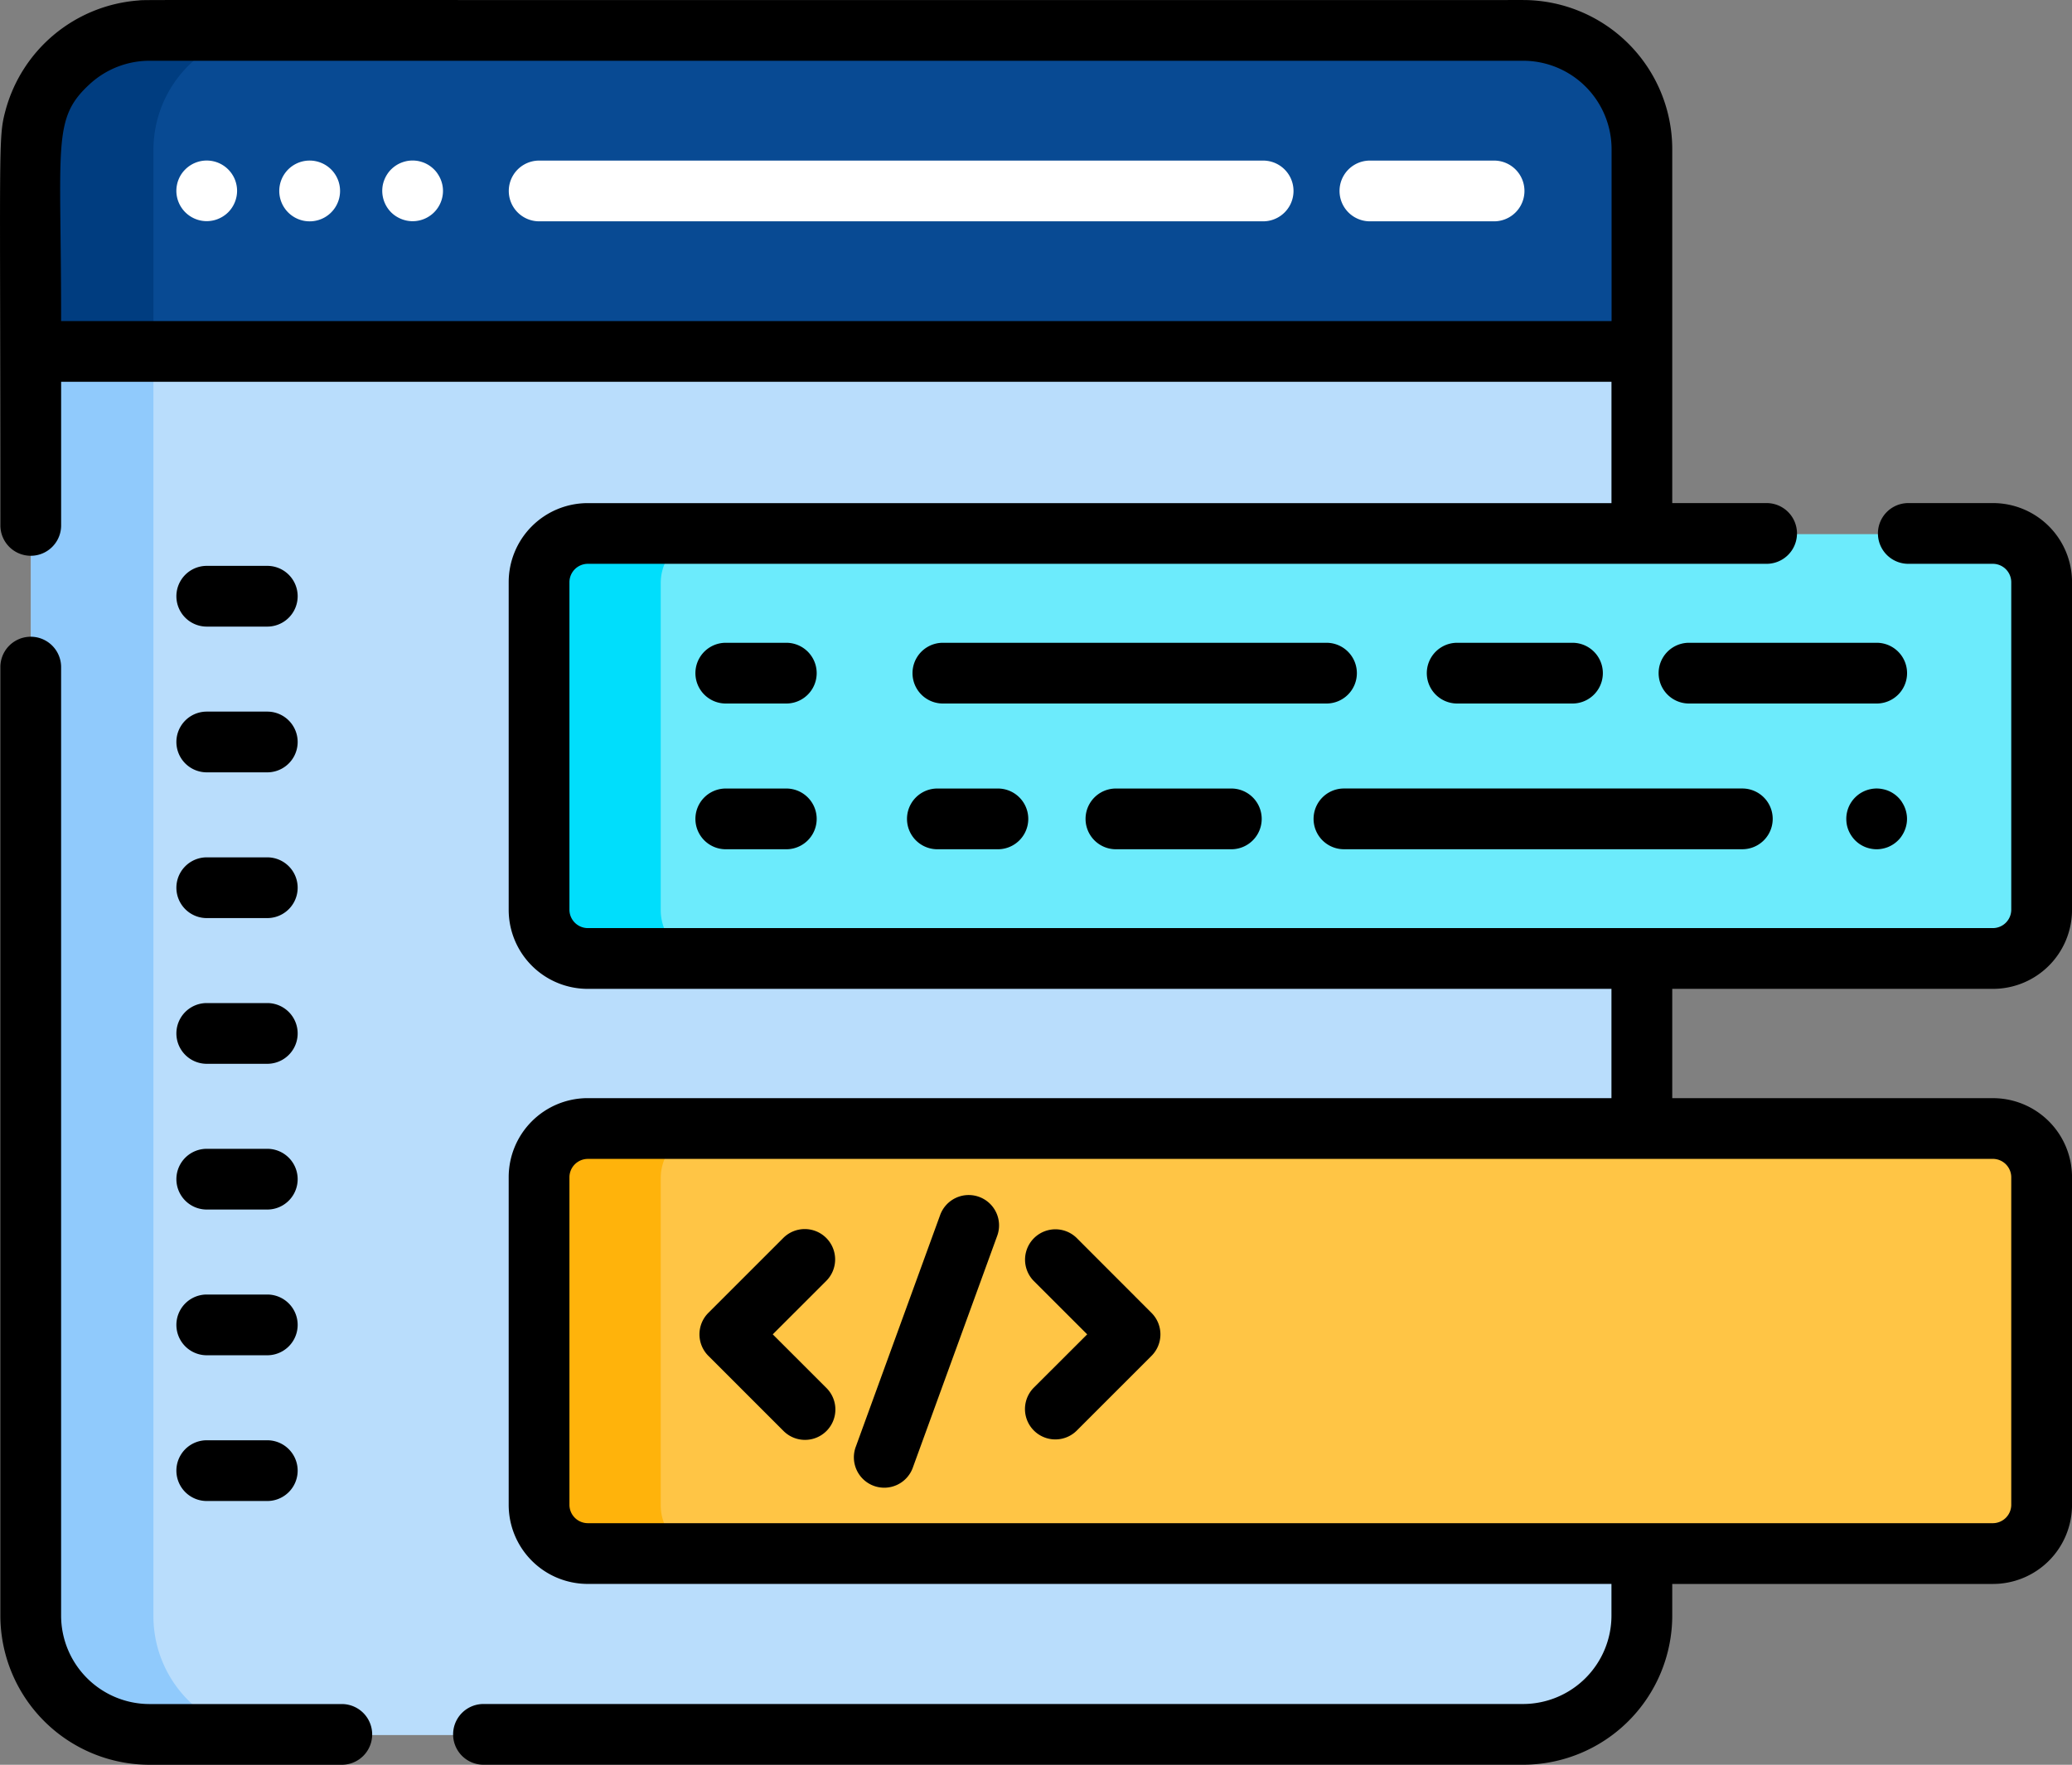 <svg xmlns="http://www.w3.org/2000/svg" width="85" height="72.41" viewBox="0 0 85 72.41">
  <rect x="0" y="0" width="85" height="72.41" fill="#808080" stroke="none"/>
  <g id="Grupo_140246" data-name="Grupo 140246" transform="translate(-180 -803)">
    <path id="Trazado_193373" data-name="Trazado 193373" d="M68.874,45.594H12.524a4.873,4.873,0,0,0-4.873,4.873v60.17a4.873,4.873,0,0,0,4.873,4.873h56.35a4.868,4.868,0,0,0,4.041-2.149c1.231-1.822.708-3.457.832-5.271V50.467A4.873,4.873,0,0,0,68.874,45.594Z" transform="translate(173.619 758.681)" fill="#b9ddfc"/>
    <path id="Trazado_193374" data-name="Trazado 193374" d="M12.676,110.637V50.467a4.873,4.873,0,0,1,4.873-4.873H12.525a4.873,4.873,0,0,0-4.873,4.873v60.17a4.873,4.873,0,0,0,4.873,4.873h5.024A4.873,4.873,0,0,1,12.676,110.637Z" transform="translate(173.618 758.681)" fill="#90cafc"/>
    <path id="Trazado_193375" data-name="Trazado 193375" d="M73.747,50.2a4.873,4.873,0,0,0-4.873-4.873H42.967c-33.554,0-32.137-.508-34.05,1.6A4.856,4.856,0,0,0,7.651,50.2v8.3h66.1Z" transform="translate(173.619 758.951)" fill="#084a93"/>
    <path id="Trazado_193376" data-name="Trazado 193376" d="M12.585,50.222a4.873,4.873,0,0,1,4.873-4.873C13.1,45.37,9.41,44.6,7.9,48.433c-.438,1.111-.358,1.106-.339,10.087h5.024Z" transform="translate(173.71 758.926)" fill="#003d80"/>
    <path id="Trazado_193377" data-name="Trazado 193377" d="M192.9,187.371H135.25a2,2,0,0,1-1.993-1.993V171.925a2,2,0,0,1,1.993-1.993H192.9a2,2,0,0,1,1.993,1.993v13.453A2,2,0,0,1,192.9,187.371Z" transform="translate(68.866 654.984)" fill="#6cebfc"/>
    <path id="Trazado_193378" data-name="Trazado 193378" d="M192.9,334.438H135.25a2,2,0,0,1-1.993-1.993V318.992A2,2,0,0,1,135.25,317H192.9a2,2,0,0,1,1.993,1.993v13.453A2,2,0,0,1,192.9,334.438Z" transform="translate(68.866 532.332)" fill="#ffc545"/>
    <path id="Trazado_193379" data-name="Trazado 193379" d="M138.24,185.378V171.925a2,2,0,0,1,1.993-1.993H135.25a2,2,0,0,0-1.993,1.993v13.453a2,2,0,0,0,1.993,1.993h4.983A2,2,0,0,1,138.24,185.378Z" transform="translate(68.866 654.984)" fill="#00defc"/>
    <path id="Trazado_193380" data-name="Trazado 193380" d="M138.24,332.445V318.992A2,2,0,0,1,140.233,317H135.25a2,2,0,0,0-1.993,1.993v13.453a2,2,0,0,0,1.993,1.993h4.983A2,2,0,0,1,138.24,332.445Z" transform="translate(68.866 532.332)" fill="#ffb30b"/>
    <path id="Trazado_193381" data-name="Trazado 193381" d="M44.83,216.288h2.483a1.246,1.246,0,0,0,0-2.492H44.83a1.246,1.246,0,0,0,0,2.492Z" transform="translate(143.652 618.402)"/>
    <path id="Trazado_193382" data-name="Trazado 193382" d="M44.83,180.269h2.483a1.246,1.246,0,0,0,0-2.492H44.83a1.246,1.246,0,0,0,0,2.492Z" transform="translate(143.652 648.441)"/>
    <path id="Trazado_193383" data-name="Trazado 193383" d="M44.83,252.306h2.483a1.246,1.246,0,1,0,0-2.492H44.83a1.246,1.246,0,1,0,0,2.492Z" transform="translate(143.652 588.364)"/>
    <path id="Trazado_193384" data-name="Trazado 193384" d="M44.83,288.324h2.483a1.246,1.246,0,0,0,0-2.492H44.83a1.246,1.246,0,1,0,0,2.492Z" transform="translate(143.652 558.325)"/>
    <path id="Trazado_193385" data-name="Trazado 193385" d="M44.83,324.342h2.483a1.246,1.246,0,0,0,0-2.492H44.83a1.246,1.246,0,1,0,0,2.492Z" transform="translate(143.652 528.287)"/>
    <path id="Trazado_193386" data-name="Trazado 193386" d="M44.83,360.36h2.483a1.246,1.246,0,0,0,0-2.492H44.83a1.246,1.246,0,0,0,0,2.492Z" transform="translate(143.652 498.248)"/>
    <path id="Trazado_193387" data-name="Trazado 193387" d="M44.83,396.379h2.483a1.246,1.246,0,1,0,0-2.492H44.83a1.246,1.246,0,1,0,0,2.492Z" transform="translate(143.652 468.209)"/>
    <path id="Trazado_193388" data-name="Trazado 193388" d="M178.042,342.051a1.246,1.246,0,0,0-1.762,0l-3.074,3.074a1.246,1.246,0,0,0,0,1.762l3.074,3.074a1.246,1.246,0,1,0,1.762-1.762l-2.194-2.193,2.194-2.193A1.246,1.246,0,0,0,178.042,342.051Z" transform="translate(35.853 511.744)"/>
    <path id="Trazado_193389" data-name="Trazado 193389" d="M255.365,342.051a1.246,1.246,0,0,0-1.762,1.762l2.194,2.193L253.6,348.2a1.246,1.246,0,0,0,1.762,1.762l3.074-3.074a1.246,1.246,0,0,0,0-1.762Z" transform="translate(-31.197 511.744)"/>
    <path id="Trazado_193390" data-name="Trazado 193390" d="M216.211,333.359a1.246,1.246,0,0,0-1.6.744l-3.453,9.487a1.246,1.246,0,1,0,2.341.852l3.453-9.487A1.245,1.245,0,0,0,216.211,333.359Z" transform="translate(3.957 518.751)"/>
    <path id="Trazado_193391" data-name="Trazado 193391" d="M45.98,78.367a1.262,1.262,0,0,0-.115-.214,1.245,1.245,0,0,0-1.917-.19,1.205,1.205,0,0,0-.269.4,1.173,1.173,0,0,0-.071.232,1.221,1.221,0,0,0-.025.244,1.247,1.247,0,0,0,1.246,1.246,1.235,1.235,0,0,0,.244-.025,1.143,1.143,0,0,0,.232-.071,1.242,1.242,0,0,0,.216-.115,1.218,1.218,0,0,0,.189-.154,1.256,1.256,0,0,0,.364-.88,1.235,1.235,0,0,0-.025-.244A1.338,1.338,0,0,0,45.98,78.367Z" transform="translate(143.652 731.989)" fill="#fff"/>
    <path id="Trazado_193392" data-name="Trazado 193392" d="M70.26,77.6a1.247,1.247,0,1,0,.882.365A1.254,1.254,0,0,0,70.26,77.6Z" transform="translate(122.443 731.988)" fill="#fff"/>
    <path id="Trazado_193393" data-name="Trazado 193393" d="M96.852,78.366a1.263,1.263,0,0,0-.115-.214,1.075,1.075,0,0,0-.154-.19,1.3,1.3,0,0,0-.189-.156,1.309,1.309,0,0,0-.214-.115,1.463,1.463,0,0,0-.234-.071,1.263,1.263,0,0,0-.487,0,1.4,1.4,0,0,0-.233.071,1.285,1.285,0,0,0-.216.115,1.345,1.345,0,0,0-.19.156,1.157,1.157,0,0,0-.154.19,1.238,1.238,0,0,0-.114.214,1.308,1.308,0,0,0-.072.232,1.353,1.353,0,0,0-.023.244,1.257,1.257,0,0,0,.364.88,1.2,1.2,0,0,0,.19.154,1.287,1.287,0,0,0,.449.186,1.243,1.243,0,0,0,.721-.071,1.227,1.227,0,0,0,.214-.115,1.211,1.211,0,0,0,.189-.154,1.251,1.251,0,0,0,.365-.88,1.223,1.223,0,0,0-.025-.244A1.332,1.332,0,0,0,96.852,78.366Z" transform="translate(101.224 731.99)" fill="#fff"/>
    <path id="Trazado_193394" data-name="Trazado 193394" d="M156.649,77.6h-29.7a1.246,1.246,0,0,0,0,2.492h29.7a1.246,1.246,0,0,0,0-2.492Z" transform="translate(75.169 731.989)" fill="#fff"/>
    <path id="Trazado_193395" data-name="Trazado 193395" d="M337.348,77.6h-5.094a1.246,1.246,0,1,0,0,2.492h5.094a1.246,1.246,0,1,0,0-2.492Z" transform="translate(-96.056 731.989)" fill="#fff"/>
    <path id="Trazado_193396" data-name="Trazado 193396" d="M325.836,235.29h16.343a1.246,1.246,0,0,0,0-2.492H325.836a1.246,1.246,0,0,0,0,2.492Z" transform="translate(-90.703 602.555)"/>
    <path id="Trazado_193397" data-name="Trazado 193397" d="M358.53,199.272a1.246,1.246,0,1,0,0-2.492H353.8a1.246,1.246,0,1,0,0,2.492Z" transform="translate(-114.022 632.594)"/>
    <path id="Trazado_193398" data-name="Trazado 193398" d="M418.78,196.78h-7.7a1.246,1.246,0,1,0,0,2.492h7.7a1.246,1.246,0,0,0,0-2.492Z" transform="translate(-161.792 632.594)"/>
    <path id="Trazado_193399" data-name="Trazado 193399" d="M243.715,198.026a1.246,1.246,0,0,0-1.246-1.246H226.732a1.246,1.246,0,0,0,0,2.492H242.47A1.246,1.246,0,0,0,243.715,198.026Z" transform="translate(-8.052 632.594)"/>
    <path id="Trazado_193400" data-name="Trazado 193400" d="M269.494,232.8a1.246,1.246,0,0,0,0,2.492h4.734a1.246,1.246,0,0,0,0-2.492Z" transform="translate(-43.715 602.554)"/>
    <path id="Trazado_193401" data-name="Trazado 193401" d="M225.368,232.8a1.246,1.246,0,1,0,0,2.492h2.483a1.246,1.246,0,1,0,0-2.492Z" transform="translate(-6.914 602.554)"/>
    <path id="Trazado_193402" data-name="Trazado 193402" d="M175.569,232.8h-2.483a1.246,1.246,0,1,0,0,2.492h2.483a1.246,1.246,0,1,0,0-2.492Z" transform="translate(36.688 602.554)"/>
    <path id="Trazado_193403" data-name="Trazado 193403" d="M175.569,196.78h-2.483a1.246,1.246,0,0,0,0,2.492h2.483a1.246,1.246,0,0,0,0-2.492Z" transform="translate(36.688 632.594)"/>
    <path id="Trazado_193404" data-name="Trazado 193404" d="M458.519,233.353a1.148,1.148,0,0,0-.154-.19,1.213,1.213,0,0,0-.19-.156,1.212,1.212,0,0,0-.449-.184,1.2,1.2,0,0,0-.487,0,1.254,1.254,0,0,0-.233.07,1.358,1.358,0,0,0-.216.115,1.324,1.324,0,0,0-.189.156,1.242,1.242,0,0,0-.364.881,1.354,1.354,0,0,0,.023.244,1.24,1.24,0,0,0,.071.232,1.262,1.262,0,0,0,.115.214,1.239,1.239,0,0,0,.154.19,1.284,1.284,0,0,0,.189.156,1.331,1.331,0,0,0,.216.115,1.252,1.252,0,0,0,.233.07,1.218,1.218,0,0,0,.244.025,1.2,1.2,0,0,0,.243-.025,1.312,1.312,0,0,0,.234-.07,1.337,1.337,0,0,0,.214-.115,1.247,1.247,0,0,0,.19-.156,1.071,1.071,0,0,0,.154-.19,1.269,1.269,0,0,0,.186-.447,1.211,1.211,0,0,0,0-.487,1.257,1.257,0,0,0-.186-.448Z" transform="translate(-200.496 602.555)"/>
    <path id="Trazado_193405" data-name="Trazado 193405" d="M81.76,78.493A3.243,3.243,0,0,0,85,75.254V61.8a3.243,3.243,0,0,0-3.239-3.239H78.284a1.246,1.246,0,1,0,0,2.492H81.76a.757.757,0,0,1,.747.747V75.254A.757.757,0,0,1,81.76,76H24.106a.757.757,0,0,1-.747-.747V61.8a.757.757,0,0,1,.747-.747H72.471a1.246,1.246,0,0,0,0-2.492H68.6V44.039a6.126,6.126,0,0,0-6.119-6.119c-59.946.009-56.319-.018-56.812.019A6.123,6.123,0,0,0,.225,42.451C-.085,43.606.015,43.7.015,59.477a1.246,1.246,0,1,0,2.492,0V53.584h63.6v4.979h-42A3.243,3.243,0,0,0,20.867,61.8V75.254a3.243,3.243,0,0,0,3.239,3.239h42v4.484h-42a3.243,3.243,0,0,0-3.239,3.239V99.67a3.243,3.243,0,0,0,3.239,3.239h42v1.3a3.631,3.631,0,0,1-3.627,3.627H19.833a1.246,1.246,0,1,0,0,2.492H62.484A6.126,6.126,0,0,0,68.6,104.21v-1.3H81.76A3.243,3.243,0,0,0,85,99.67V86.217a3.243,3.243,0,0,0-3.239-3.239H68.6V78.493ZM2.506,51.092c.005-7.3-.381-8.3,1.181-9.728a3.623,3.623,0,0,1,2.447-.952h56.35a3.631,3.631,0,0,1,3.627,3.627v7.053ZM81.76,85.469a.757.757,0,0,1,.747.747V99.67a.757.757,0,0,1-.747.747H24.106a.757.757,0,0,1-.747-.747V86.217a.757.757,0,0,1,.747-.747Z" transform="translate(180.001 765.081)"/>
    <path id="Trazado_193406" data-name="Trazado 193406" d="M14.1,239.079H6.212a3.631,3.631,0,0,1-3.627-3.627v-38.92a1.246,1.246,0,1,0-2.492,0v38.92a6.126,6.126,0,0,0,6.119,6.119H14.1a1.246,1.246,0,1,0,0-2.492Z" transform="translate(179.922 633.84)"/>
  </g>
</svg>
